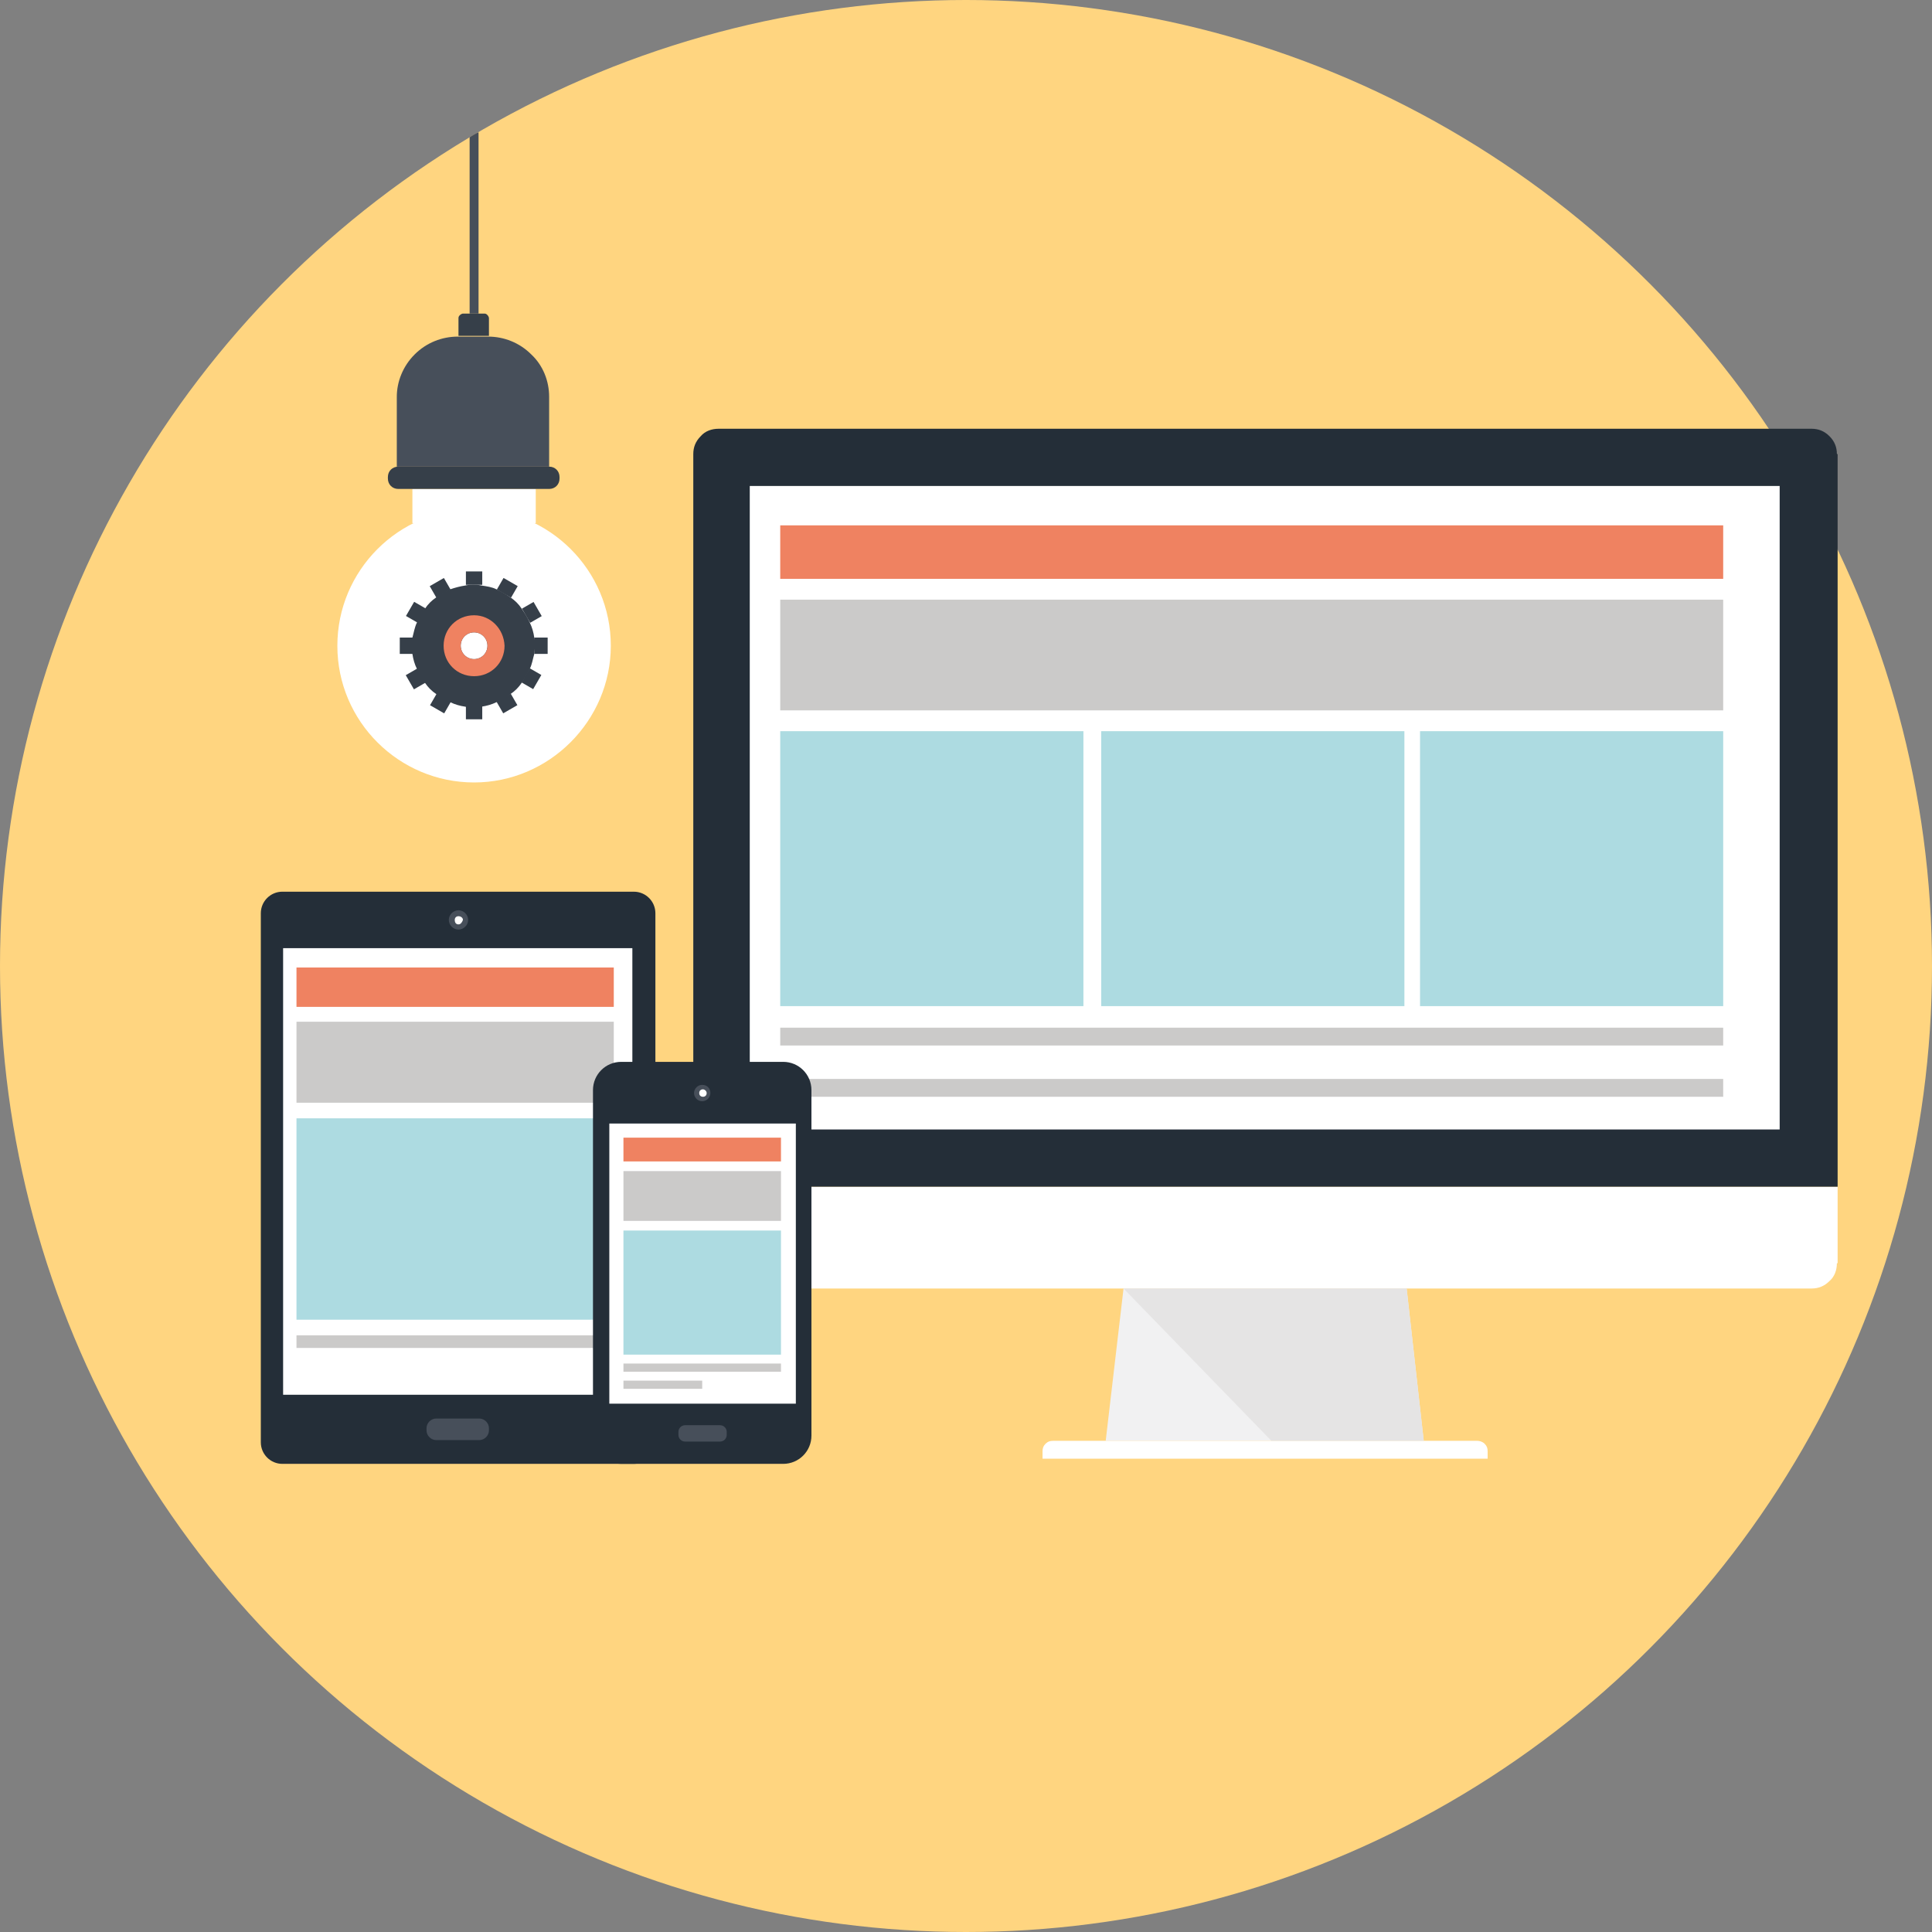<svg xmlns="http://www.w3.org/2000/svg" xmlns:xlink="http://www.w3.org/1999/xlink" version="1.1" id="Layer_1" x="0" y="0" viewBox="0 0 260 260" xml:space="preserve" enable-background="new 0 0 260 260" width="260px" height="260px">
<rect x="0" y="0" width="260" height="260" fill="#808080" stroke="none"/>
<style>
.s0{
	fill:#FFF;
}
.s1{
	fill:#242E38;oop
}
.s2{
	fill:#EF8261;
}
.s3{
	fill:#CBCAC9;
}
.s4{
	fill:#ADDBE1;
}
.s5{
	fill:#474F5A;
}
.s6{
	fill:#363F49;
}

.wheel {
  transform-origin: 193px 164px;
  -webkit-transform-origin: 50% 50%;
  -webkit-animation: rotate 4s linear normal infinite;
  animation: rotate 4s linear normal infinite;
}

@-webkit-keyframes rotate {
  100% {
    -webkit-transform: rotate(360deg);
  }
}

@keyframes rotate {
  100% {
    transform: rotate(360deg);
  }
}

<!-- SVG content -->


</style>  <circle cx="130" cy="130" r="130" fill="#FFD580"/>
  <path d="M247.2 170c0 0.9-0.3 1.8-1 2.4 -0.7 0.7-1.5 1-2.4 1H96.7c-0.9 0-1.8-0.3-2.4-1 -0.7-0.7-1-1.5-1-2.4v-10.3h154V170z" fill="#FFF"/>
  <path d="M247.2 61.1c0-0.9-0.3-1.7-1-2.4 -0.7-0.7-1.5-1-2.4-1H96.7c-0.9 0-1.8 0.3-2.4 1 -0.7 0.7-1 1.5-1 2.4v98.6h154V61.1z" fill="#242E38"/>
  <rect x="100.9" y="65.4" width="138.6" height="86.6" fill="#FFF"/>
  <polygon points="191.6 193.9 148.8 193.9 151.2 173.4 189.3 173.4 " fill="#F1F1F2"/>
  <path d="M200.2 196.3h-59.9v-1c0-0.4 0.1-0.7 0.4-1 0.3-0.3 0.6-0.4 1-0.4h57.1c0.3 0 0.7 0.1 1 0.4 0.3 0.3 0.4 0.6 0.4 1V196.3z" fill="#FFF"/>
  
  	
  <polygon points="191.6 193.9 189.3 173.4 151.2 173.4 171.1 193.9 " fill="#E5E4E4"/>
  <rect x="105" y="70.7" width="126.9" height="7.2" fill="#EF8261"/>
  <rect x="105" y="138.3" width="126.9" height="2.4" fill="#CBCAC9"/>
  <rect x="105" y="145.2" width="126.9" height="2.4" fill="#CBCAC9"/>
  <rect x="105" y="98.4" width="40.8" height="37" fill="#ADDBE1"/>
  <rect x="148.2" y="98.4" width="40.8" height="37" fill="#ADDBE1"/>
  <rect x="191.1" y="98.4" width="40.8" height="37" fill="#ADDBE1"/>
  <rect x="105" y="80.7" width="126.9" height="14.9" fill="#CBCAC9"/>
  <path d="M35.1 122.9c0-1.6 1.3-2.9 2.9-2.9h47.3c1.6 0 2.9 1.3 2.9 2.9v71.2c0 1.6-1.3 2.9-2.9 2.9H38c-1.6 0-2.9-1.3-2.9-2.9V122.9z" fill="#242E38"/>
  <path d="M58.7 193.8c-0.7 0-1.3-0.6-1.3-1.3v-0.3c0-0.7 0.6-1.3 1.3-1.3h5.8c0.7 0 1.3 0.6 1.3 1.3v0.3c0 0.7-0.6 1.3-1.3 1.3H58.7z" fill="#474F5A"/>
  <path d="M61.7 125.1c-0.7 0-1.3-0.6-1.3-1.3 0-0.7 0.6-1.3 1.3-1.3 0.7 0 1.3 0.6 1.3 1.3C63 124.5 62.4 125.1 61.7 125.1z" fill="#474F5A"/>
  <path d="M61.7 124.4c-0.3 0-0.5-0.2-0.5-0.6 0-0.3 0.2-0.5 0.5-0.5 0.3 0 0.6 0.2 0.6 0.5C62.2 124.1 62 124.4 61.7 124.4z" fill="#FFF"/>
  <rect x="38.1" y="127.6" width="47" height="60.1" fill="#FFF"/>
  <rect x="39.9" y="130.2" width="42.7" height="5.3" fill="#EF8261"/>
  <rect x="39.9" y="179.7" width="42.7" height="1.7" fill="#CBCAC9"/>
  <rect x="39.9" y="150.5" width="42.7" height="27.1" fill="#ADDBE1"/>
  <rect x="39.9" y="137.5" width="42.7" height="10.9" fill="#CBCAC9"/>
  <path d="M83.6 197c-2.1 0-3.8-1.7-3.8-3.8v-46.5c0-2.1 1.7-3.8 3.8-3.8h21.8c2.1 0 3.8 1.7 3.8 3.8v46.5c0 2.1-1.7 3.8-3.8 3.8H83.6z" fill="#242E38"/>
  <path d="M97.8 193.1c0 0.5-0.4 0.9-0.9 0.9h-4.7c-0.5 0-0.9-0.4-0.9-0.9v-0.4c0-0.5 0.4-0.9 0.9-0.9h4.7c0.5 0 0.9 0.4 0.9 0.9V193.1z" fill="#474F5A"/>
  <path d="M95.6 147.1c0 0.6-0.5 1.1-1.1 1.1 -0.6 0-1.1-0.5-1.1-1.1 0-0.6 0.5-1.1 1.1-1.1C95.2 146 95.6 146.5 95.6 147.1z" fill="#474F5A"/>
  <path d="M95.1 147.1c0 0.3-0.2 0.5-0.5 0.5 -0.3 0-0.5-0.2-0.5-0.5 0-0.3 0.2-0.5 0.5-0.5C94.8 146.6 95.1 146.8 95.1 147.1z" fill="#FFF"/>
  <rect x="82" y="151.2" width="25.1" height="37.7" fill="#FFF"/>
  <rect x="83.9" y="153.1" width="21.2" height="3.2" fill="#EF8261"/>
  <rect x="83.9" y="183.5" width="21.2" height="1.1" fill="#CBCAC9"/>
  <rect x="83.9" y="185.8" width="10.6" height="1.1" fill="#CBCAC9"/>
  <rect x="83.9" y="165.6" width="21.2" height="16.7" fill="#ADDBE1"/>
  <rect x="83.9" y="157.6" width="21.2" height="6.7" fill="#CBCAC9"/>
  <path d="M82.2 86.9c0-10.2-8.3-18.4-18.4-18.4 -10.2 0-18.4 8.3-18.4 18.4 0 10.2 8.3 18.4 18.4 18.4C73.9 105.3 82.2 97 82.2 86.9z" fill="#FFF"/>
  <g class="wheel">
  <path d="M71.9 85.8c-0.1-0.7-0.3-1.4-0.6-2 -0.3-0.7-0.7-1.3-1.1-1.9 -0.4-0.6-0.9-1.1-1.5-1.5 -0.6-0.4-1.2-0.8-1.9-1.1 -0.6-0.3-1.3-0.4-2-0.5 -0.4-0.1-0.7-0.1-1.1-0.1 -0.4 0-0.7 0-1.1 0.1 -0.7 0.1-1.4 0.3-2 0.5 -0.7 0.3-1.3 0.7-1.9 1.1 -0.6 0.4-1.1 0.9-1.5 1.5 -0.4 0.6-0.8 1.2-1.1 1.9 -0.3 0.6-0.4 1.3-0.6 2 0 0.4-0.1 0.7-0.1 1.1 0 0.4 0 0.7 0.1 1.1 0.1 0.7 0.3 1.4 0.6 2 0.3 0.7 0.7 1.3 1.1 1.9 0.4 0.6 0.9 1.1 1.5 1.5 0.6 0.5 1.2 0.8 1.9 1.1 0.6 0.3 1.3 0.5 2 0.6 0.4 0.1 0.7 0.1 1.1 0.1 0.4 0 0.7 0 1.1-0.1 0.7-0.1 1.4-0.3 2-0.6 0.7-0.3 1.3-0.6 1.9-1.1 0.6-0.4 1.1-0.9 1.5-1.5 0.4-0.6 0.8-1.2 1.1-1.9 0.3-0.6 0.4-1.3 0.6-2 0-0.4 0.1-0.7 0.1-1.1C72 86.5 72 86.1 71.9 85.8zM63.8 88.7c-1 0-1.8-0.8-1.8-1.8 0-1 0.8-1.8 1.8-1.8 1 0 1.8 0.8 1.8 1.8C65.6 87.9 64.8 88.7 63.8 88.7z" fill="#363F49"/>
  <rect x="62.7" y="76.9" width="2.2" height="1.8" fill="#363F49"/>
  <rect x="58.1" y="78.2" transform="matrix(0.866 -0.5 0.5 0.866 -31.584 40.212)" width="2.2" height="1.8" fill="#363F49"/>
  <rect x="54.8" y="81.5" transform="matrix(0.5 -0.866 0.866 0.5 -43.345 89.602)" width="2.2" height="1.8" fill="#363F49"/>
  <rect x="53.8" y="85.8" width="1.8" height="2.2" fill="#363F49"/>
  <rect x="54.8" y="90.5" transform="matrix(-0.5 -0.866 0.866 -0.5 4.732 185.474)" width="2.2" height="1.8" fill="#363F49"/>
  <rect x="58.1" y="93.8" transform="matrix(-0.866 -0.5 0.5 -0.866 63.191 206.284)" width="2.2" height="1.8" fill="#363F49"/>
  <rect x="62.7" y="95" width="2.2" height="1.8" fill="#363F49"/>
  <rect x="67.2" y="93.8" transform="matrix(-0.866 0.5 -0.5 -0.866 174.722 142.528)" width="2.2" height="1.8" fill="#363F49"/>
  <rect x="70.5" y="90.5" transform="matrix(-0.5 0.866 -0.866 -0.5 186.474 75.033)" width="2.2" height="1.8" fill="#363F49"/>
  <rect x="71.9" y="85.8" width="1.8" height="2.2" fill="#363F49"/>
  <rect x="70.5" y="81.5" transform="matrix(0.5 0.866 -0.866 0.5 107.132 -20.795)" width="2.2" height="1.8" fill="#363F49"/>
    
  <rect x="67.2" y="78.2" transform="matrix(0.866 0.5 -0.5 0.866 48.67 -23.544)" width="2.2" height="1.8" fill="#363F49"/>
  </g>
  <path d="M63.8 82.8c-2.3 0-4.1 1.8-4.1 4.1 0 2.3 1.8 4.1 4.1 4.1 2.3 0 4.1-1.8 4.1-4.1C67.8 84.6 66 82.8 63.8 82.8zM63.8 88.7c-1 0-1.8-0.8-1.8-1.8 0-1 0.8-1.8 1.8-1.8 1 0 1.8 0.8 1.8 1.8C65.6 87.9 64.8 88.7 63.8 88.7z" fill="#EF8261"/>
  <rect x="55.5" y="65.8" width="16.6" height="4.6" fill="#FFF"/>
  <path d="M73.9 62.8v-9.4c0-2.1-0.8-4.2-2.4-5.7 -1.6-1.6-3.7-2.4-5.8-2.4h-4.1c-2.1 0-4.2 0.8-5.8 2.4 -1.6 1.6-2.4 3.7-2.4 5.7v9.4H73.9z" fill="#474F5A"/>
  <path d="M73.9 65.8c0.8 0 1.4-0.6 1.4-1.4v-0.2c0-0.8-0.6-1.4-1.4-1.4H53.6c-0.8 0-1.4 0.6-1.4 1.4v0.2c0 0.8 0.6 1.4 1.4 1.4H73.9z" fill="#363F49"/>
  <path d="M65.2 42.2c0.2 0 0.3 0.1 0.4 0.2 0.1 0.1 0.2 0.3 0.2 0.4v2.4h-4.1v-2.4c0-0.2 0.1-0.3 0.2-0.4 0.1-0.1 0.3-0.2 0.4-0.2H65.2z" fill="#363F49"/>
  <path d="M64.4 17.8v24.4h-1.2V18.5C63.1 18.5 64.3 17.8 64.4 17.8z" fill="#474F5A"/>

</svg>
